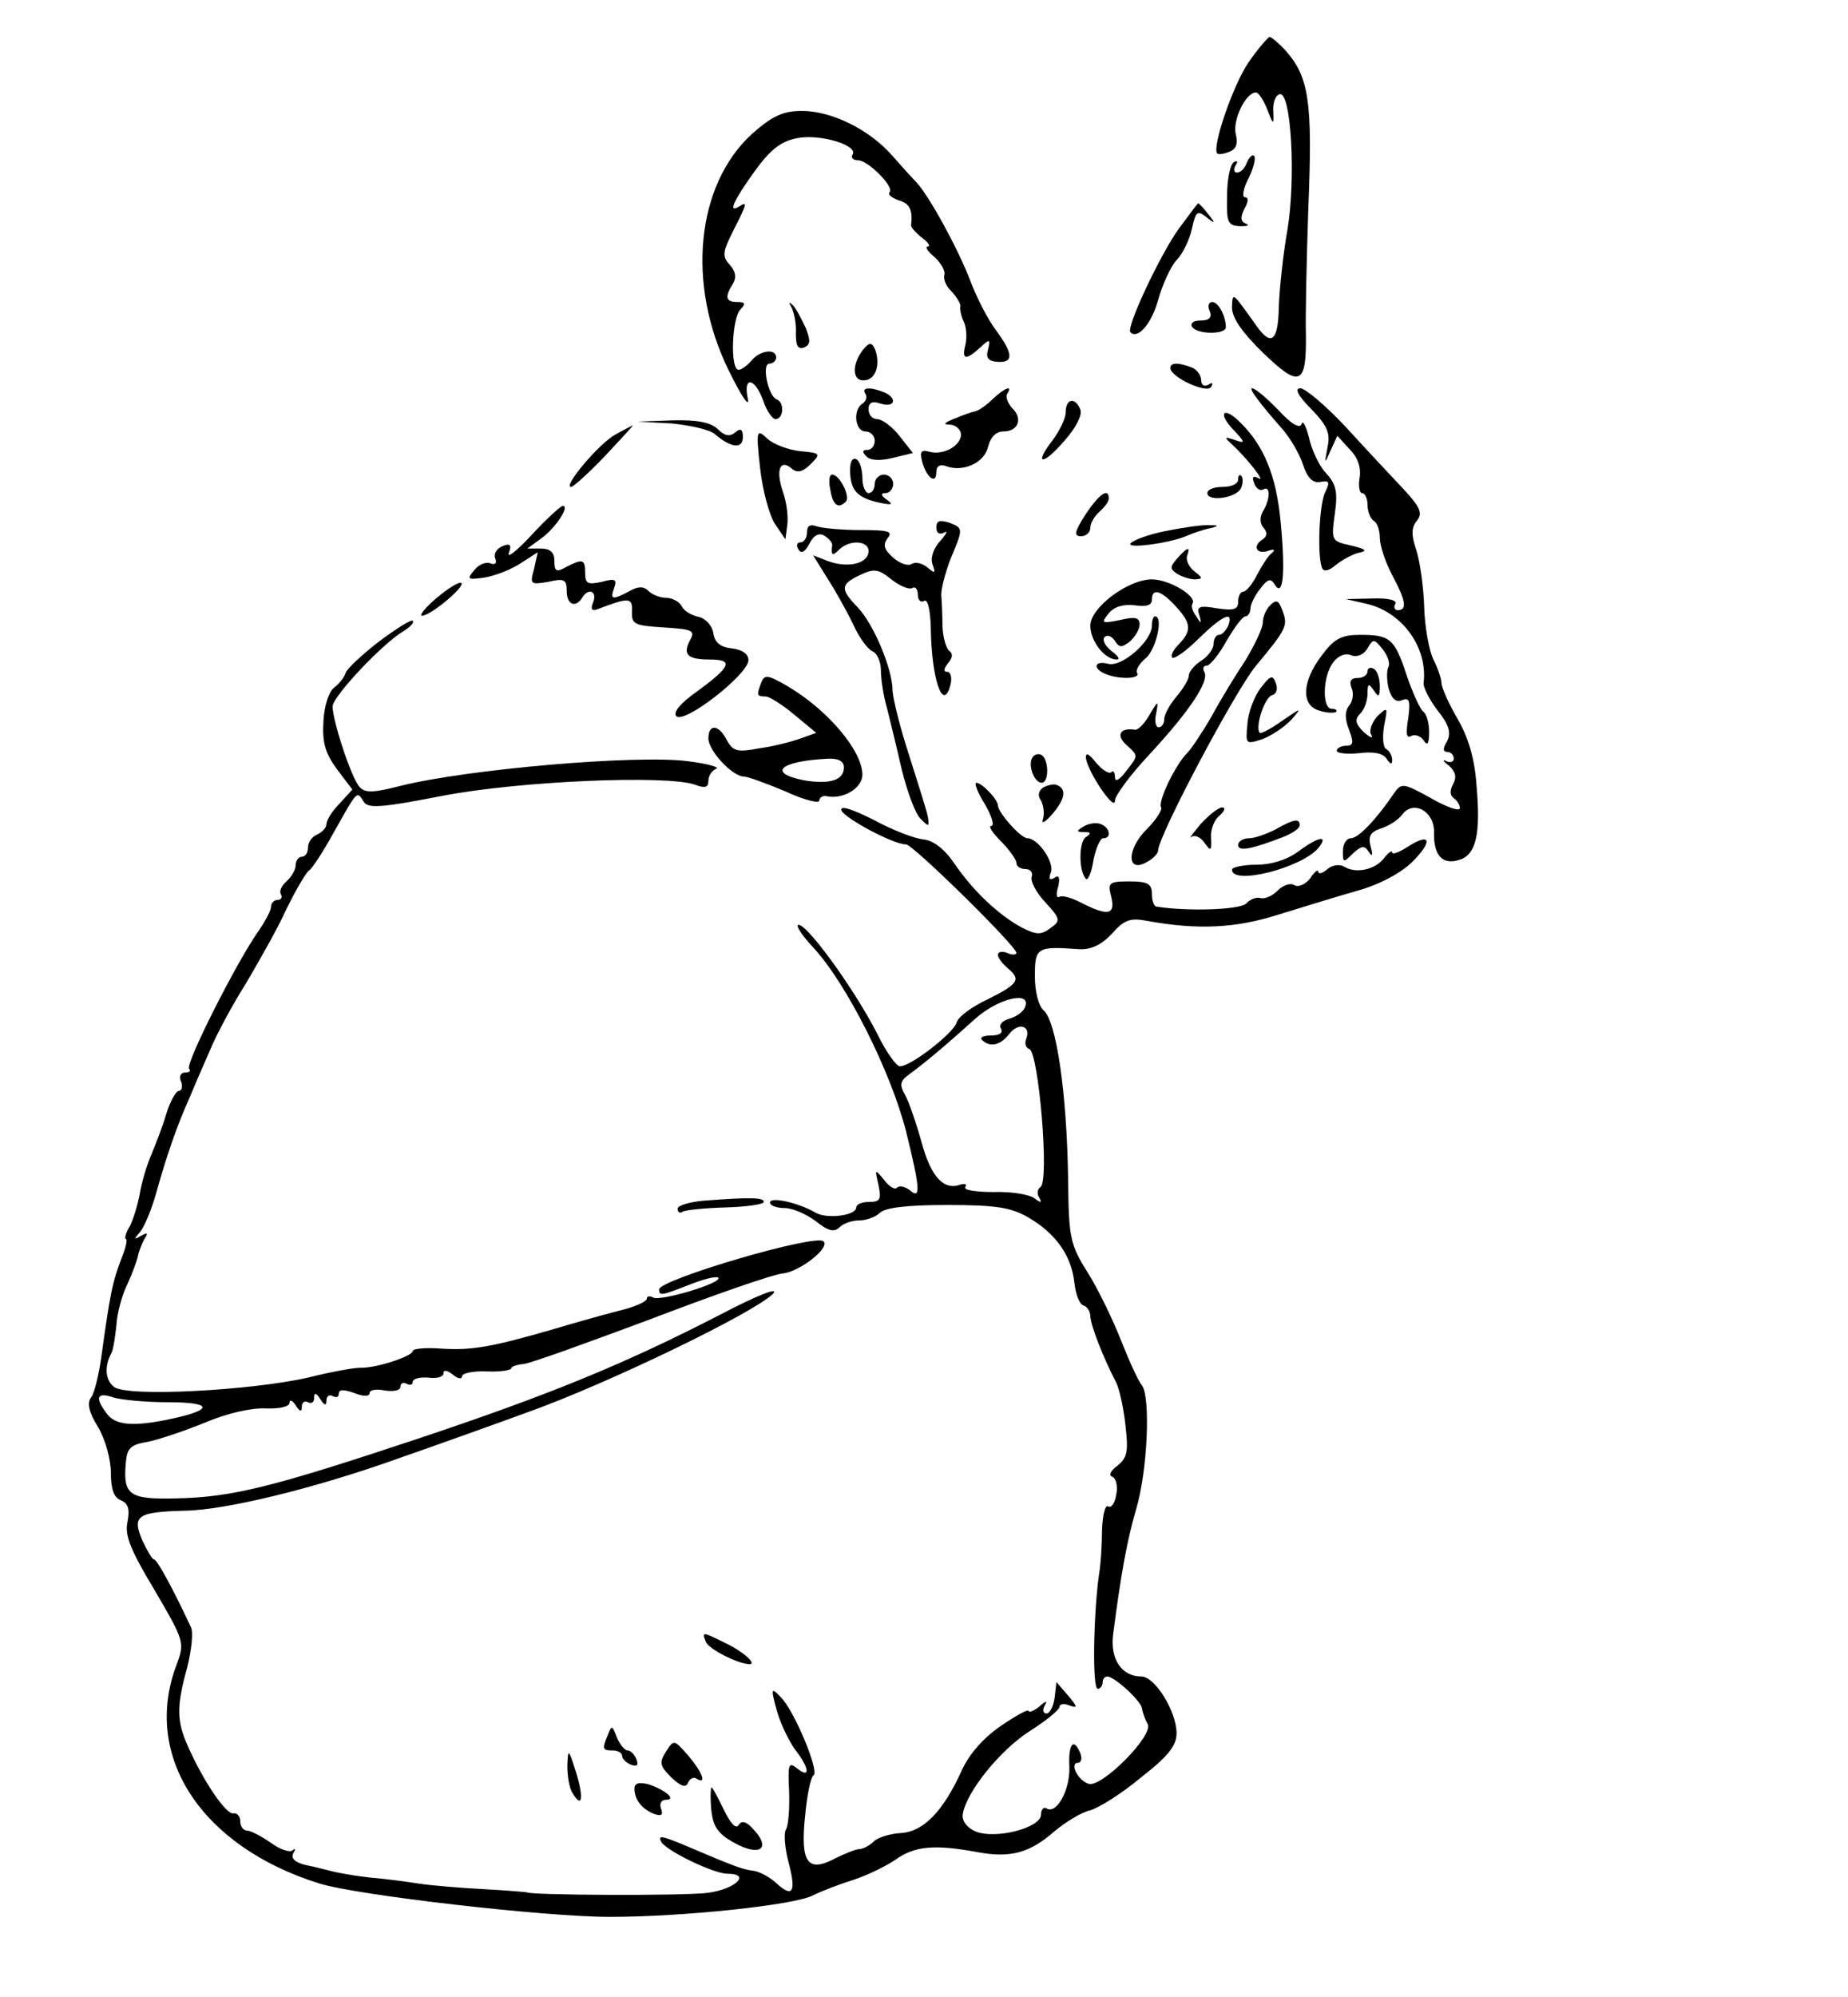 <?xml version="1.0" standalone="no"?>
<!DOCTYPE svg PUBLIC "-//W3C//DTD SVG 20010904//EN"
 "http://www.w3.org/TR/2001/REC-SVG-20010904/DTD/svg10.dtd">
<svg version="1.0" xmlns="http://www.w3.org/2000/svg"
 width="300pt" height="324pt" viewBox="0 0 300 324"
 preserveAspectRatio="xMidYMid meet">
<g transform="translate(0,324) scale(0.1,-0.1)"
fill="#000000" stroke="none">
<path d="M2027 3139 c-25 -36 -60 -138 -51 -148 2 -2 11 -1 20 3 11 4 14 13
10 29 -5 22 16 67 33 67 4 0 12 -12 18 -27 10 -26 11 -27 10 -4 -1 13 3 26 10
28 19 7 27 -136 13 -220 -7 -39 -13 -96 -14 -125 -1 -55 -12 -65 -36 -31 -40
56 -39 56 -40 30 0 -17 17 -41 51 -74 59 -57 70 -52 69 30 -1 26 1 120 4 208
7 170 1 210 -37 253 -11 12 -23 22 -26 22 -3 -1 -19 -19 -34 -41z"/>
<path d="M1221 3023 c-91 -83 -107 -244 -38 -384 20 -41 34 -62 31 -46 -8 37
11 35 25 -3 5 -16 15 -30 20 -30 13 0 15 27 2 32 -14 5 -25 58 -12 58 6 0 11
5 11 10 0 15 -26 12 -40 -5 -7 -8 -16 -15 -21 -15 -14 0 -11 84 3 98 9 9 8 12
-5 12 -19 0 -21 8 -7 30 6 10 4 20 -5 30 -13 14 -12 21 5 55 23 45 24 49 10
40 -19 -12 -9 10 25 57 26 36 43 49 70 54 37 7 99 -12 89 -27 -3 -5 1 -9 9 -9
16 0 60 -44 51 -52 -3 -4 4 -9 15 -13 18 -5 23 -16 20 -41 0 -3 8 -12 18 -20
10 -7 14 -14 9 -14 -5 0 0 -8 11 -17 11 -10 18 -23 16 -29 -2 -7 3 -19 12 -27
8 -9 15 -20 14 -24 -1 -4 1 -16 6 -26 4 -9 5 -26 2 -37 -6 -24 1 -25 24 -4 16
15 17 14 13 -3 -4 -13 0 -19 15 -20 27 -2 26 13 -2 51 -13 17 -32 54 -42 81
-20 52 -67 138 -88 160 -7 7 -24 26 -39 43 -37 42 -98 72 -146 72 -31 0 -48
-8 -81 -37z"/>
<path d="M2024 2976 c-3 -9 -10 -16 -16 -16 -5 0 -6 5 -2 12 4 6 3 8 -3 5 -6
-4 -11 -28 -11 -55 -1 -43 1 -48 21 -49 12 0 16 1 10 4 -9 3 -10 10 -3 24 7
12 7 19 1 19 -5 0 -3 14 6 31 8 16 12 33 9 36 -3 3 -8 -2 -12 -11z"/>
<path d="M1913 2868 c-30 -42 -85 -159 -78 -167 12 -12 34 13 45 52 7 25 20
54 30 65 10 10 21 33 25 51 6 28 9 30 23 19 15 -12 16 -11 3 5 -7 9 -14 17
-16 17 -1 0 -15 -19 -32 -42z"/>
<path d="M1285 2741 c4 -8 8 -26 7 -42 0 -20 3 -26 13 -23 11 5 11 11 3 32 -7
15 -16 32 -21 37 -7 6 -7 5 -2 -4z"/>
<path d="M1964 2735 c4 -10 -1 -15 -15 -15 -11 0 -17 -4 -14 -10 8 -13 55 -13
55 -1 0 18 -12 41 -22 41 -6 0 -8 -7 -4 -15z"/>
<path d="M1404 2676 c-20 -22 -22 -52 -4 -53 20 -2 30 23 21 49 -5 12 -9 13
-17 4z"/>
<path d="M1900 2643 c0 -15 59 -42 66 -31 4 7 2 8 -4 4 -7 -4 -12 -1 -12 7 0
8 -7 18 -16 21 -21 8 -34 8 -34 -1z"/>
<path d="M1405 2601 c3 -5 1 -12 -5 -16 -16 -10 -12 -45 5 -45 8 0 15 -7 15
-15 0 -8 -5 -15 -12 -15 -8 0 -9 -3 -1 -11 6 -6 22 -7 42 -2 l33 8 -22 28
c-12 15 -28 27 -36 27 -8 0 -14 7 -14 16 0 11 6 14 20 9 24 -7 27 10 4 19 -23
9 -36 7 -29 -3z"/>
<path d="M1612 2593 c-10 -10 -23 -19 -28 -20 -5 -1 -20 -6 -34 -12 -18 -7
-20 -10 -7 -10 9 -1 17 -8 17 -16 0 -18 -28 -34 -51 -28 -14 4 -16 0 -12 -16
7 -26 23 -38 23 -17 0 10 6 13 15 10 28 -11 63 5 69 31 4 16 13 25 25 25 24 0
32 21 14 38 -7 8 -11 18 -8 23 10 15 -4 10 -23 -8z"/>
<path d="M2041 2593 c7 -10 24 -30 38 -46 14 -15 30 -42 36 -60 7 -22 16 -31
28 -29 15 3 16 0 9 -15 -11 -19 -14 -111 -5 -126 3 -5 12 -2 21 6 10 8 26 17
37 20 16 3 13 6 -12 12 -32 7 -32 8 -26 52 5 35 2 48 -15 66 -11 12 -23 38
-27 57 -5 19 -10 29 -12 22 -3 -8 -17 0 -38 23 -35 36 -57 48 -34 18z"/>
<path d="M2129 2576 c26 -27 31 -39 26 -62 -5 -27 -5 -28 5 -5 l11 24 20 -22
c14 -14 19 -31 16 -47 -2 -13 0 -24 4 -24 5 0 9 -9 9 -19 0 -11 5 -23 10 -26
6 -3 10 -16 10 -28 0 -12 9 -39 20 -60 22 -41 25 -57 9 -57 -5 0 -7 5 -4 10 4
6 -11 10 -37 9 l-43 -1 35 -8 c57 -14 98 -71 91 -128 -1 -6 9 -27 23 -45 19
-24 22 -36 15 -50 -7 -11 -7 -17 1 -17 5 0 10 -5 10 -11 0 -5 -6 -7 -12 -4 -7
4 -6 0 4 -7 11 -10 13 -19 7 -30 -6 -11 -5 -19 1 -23 5 -3 10 -11 10 -16 0 -6
-21 1 -47 16 -45 25 -48 25 -60 8 -29 -43 -58 -73 -70 -73 -7 0 -13 -9 -13
-21 0 -19 1 -19 16 -4 14 13 19 14 26 3 6 -9 7 -6 3 9 -4 16 -1 23 17 29 13 4
28 14 34 22 18 25 53 6 52 -29 -1 -37 14 -53 41 -44 27 8 35 41 28 120 -3 44
-13 78 -31 109 -14 24 -26 51 -26 58 0 7 -6 24 -13 38 -7 14 -14 52 -15 85 -1
33 -7 75 -13 93 -8 24 -8 36 1 47 10 12 6 22 -23 53 -19 20 -61 65 -93 100
-32 34 -65 62 -73 62 -10 0 -4 -12 18 -34z"/>
<path d="M1730 2571 c0 -10 -10 -30 -21 -45 -32 -41 -16 -42 19 -1 18 20 29
41 26 50 -8 21 -24 19 -24 -4z"/>
<path d="M2001 2544 c21 -22 21 -24 4 -18 -18 6 -18 5 -5 -7 25 -23 56 -63 43
-55 -9 5 -11 2 -7 -8 3 -9 10 -13 15 -10 12 7 11 -17 -1 -36 -5 -9 -5 -19 1
-26 7 -8 6 -14 -1 -19 -17 -10 -11 -25 8 -19 10 4 13 2 7 -3 -6 -4 -16 -20
-24 -35 -8 -16 -18 -28 -23 -28 -4 0 -8 -7 -8 -16 0 -13 -7 -15 -34 -11 -29 5
-34 3 -29 -11 4 -14 3 -15 -5 -2 -6 8 -9 17 -6 21 7 12 -38 39 -66 39 -39 0
-100 -46 -100 -75 0 -25 23 -55 43 -55 6 0 2 6 -9 14 -10 8 -15 18 -11 22 4 5
12 2 17 -6 7 -11 11 -11 24 -1 9 8 16 20 16 28 0 11 -7 13 -32 7 -30 -6 -31
-5 -18 11 9 11 24 15 42 13 19 -3 28 0 28 9 0 19 14 16 38 -10 26 -28 27 -40
6 -62 -9 -9 -14 -18 -11 -22 3 -3 23 11 43 31 39 38 57 46 48 21 -4 -8 -10
-15 -15 -15 -5 0 -9 -7 -9 -15 0 -8 -9 -20 -20 -27 -11 -7 -20 -18 -20 -24 0
-6 -9 -21 -20 -34 -11 -13 -20 -29 -20 -37 0 -7 -4 -13 -9 -13 -5 0 -7 10 -4
23 4 21 3 21 -11 -3 -8 -14 -18 -24 -23 -24 -25 4 -32 -9 -14 -25 19 -17 19
-17 0 -41 -11 -15 -19 -20 -19 -11 0 8 -3 12 -6 8 -4 -3 -15 4 -25 16 -12 15
-17 17 -16 6 4 -23 47 -87 47 -68 0 8 25 42 56 75 64 69 98 119 89 134 -3 5
-2 10 4 10 5 0 20 18 32 40 13 22 26 40 31 40 4 0 8 6 8 13 0 6 7 21 16 32 12
16 17 17 23 7 14 -23 18 17 10 101 -7 75 -27 124 -66 162 -26 26 -37 16 -12
-11z"/>
<path d="M1090 2553 c30 -3 62 -10 70 -17 27 -23 46 -25 46 -5 0 13 -4 15 -13
7 -9 -7 -17 -5 -28 6 -12 11 -33 15 -73 14 l-57 -2 55 -3z"/>
<path d="M999 2535 c-26 -14 -86 -85 -72 -85 4 0 29 23 55 50 26 28 47 50 45
50 -1 -1 -14 -7 -28 -15z"/>
<path d="M1234 2480 c4 -36 15 -76 24 -90 l17 -25 3 23 c2 13 -1 37 -7 54 -12
35 -5 54 14 38 9 -8 18 -6 31 7 17 17 16 18 -17 21 -19 2 -43 11 -53 20 -18
17 -19 15 -12 -48z"/>
<path d="M1380 2478 c0 -33 11 -45 45 -53 23 -5 26 -4 15 4 -10 7 -11 11 -2
11 6 0 12 7 12 15 0 8 -7 15 -15 15 -8 0 -15 -7 -15 -15 0 -8 -4 -15 -10 -15
-5 0 -10 11 -10 24 0 14 -4 28 -10 31 -6 3 -10 -4 -10 -17z"/>
<path d="M1348 2445 c4 -25 13 -31 25 -19 8 8 -10 44 -22 44 -5 0 -6 -11 -3
-25z"/>
<path d="M2010 2462 c0 -7 -11 -12 -25 -12 -14 0 -25 -4 -25 -10 0 -15 49 -8
55 9 3 7 3 16 0 19 -3 3 -5 0 -5 -6z"/>
<path d="M1762 2405 c-18 -28 -19 -35 -7 -35 8 0 15 6 15 14 0 7 7 19 15 26 8
7 15 16 15 21 0 19 -16 7 -38 -26z"/>
<path d="M862 2371 c-23 -25 -40 -38 -36 -28 5 13 2 16 -10 11 -10 -4 -15 -13
-12 -20 3 -8 0 -11 -8 -8 -7 3 -19 -2 -26 -11 -13 -15 -11 -16 17 -12 17 3 43
13 58 23 l28 18 -6 -27 c-7 -25 -6 -26 23 -21 26 6 30 4 30 -15 0 -22 14 -28
25 -11 10 17 25 11 18 -7 -5 -12 -2 -15 8 -11 50 19 56 19 55 -4 -1 -21 4 -23
52 -26 47 -3 51 -5 42 -21 -12 -23 -4 -31 32 -31 39 0 35 -11 -18 -50 -30 -21
-42 -36 -36 -42 13 -13 117 68 117 91 0 10 -10 17 -27 19 -19 2 -28 10 -30 25
-2 12 -12 23 -23 26 -11 2 -24 9 -28 17 -4 8 -16 14 -25 14 -10 0 -23 5 -29
11 -8 8 -17 8 -31 0 -28 -15 -32 -14 -25 5 5 14 2 16 -20 10 -23 -5 -27 -3
-27 14 0 23 -4 24 -31 10 -16 -9 -19 -7 -19 10 0 14 -7 20 -22 20 l-22 0 22
16 c23 16 49 55 35 53 -4 -1 -27 -22 -51 -48z"/>
<path d="M1520 2384 c0 -9 5 -12 13 -8 6 4 4 -2 -7 -14 -11 -12 -16 -28 -12
-38 5 -14 4 -15 -8 -5 -8 7 -20 10 -26 6 -6 -4 -20 1 -31 11 -14 13 -16 20 -8
31 9 11 1 13 -44 13 -30 0 -62 3 -71 6 -11 4 -16 1 -16 -10 0 -9 -5 -16 -11
-16 -5 0 -7 -5 -3 -11 4 -8 11 -5 18 9 7 14 16 18 24 13 8 -5 13 -11 13 -15
-2 -17 0 -19 11 -8 17 17 48 15 48 -2 0 -20 -32 -28 -64 -17 l-26 10 23 -37
c13 -20 32 -54 42 -75 10 -22 24 -41 32 -44 7 -3 13 -17 13 -30 0 -14 4 -42
10 -62 5 -20 16 -65 24 -100 9 -36 22 -72 31 -80 13 -13 14 -13 11 5 -2 10
-16 54 -30 98 -14 43 -26 90 -27 105 0 36 -31 109 -57 136 -28 29 -28 37 4 52
23 11 30 10 51 -7 14 -11 29 -17 34 -14 5 3 9 -2 9 -11 0 -9 5 -13 10 -10 6 4
10 -13 11 -42 1 -85 20 -140 32 -94 3 12 0 21 -5 21 -7 0 -6 5 1 14 8 9 8 16
2 20 -5 4 -10 21 -11 39 0 17 -1 41 -2 52 0 11 7 37 15 58 21 50 21 50 -2 59
-16 5 -21 3 -21 -8z"/>
<path d="M1890 2378 c-25 -5 -49 -14 -54 -19 -11 -10 60 -1 89 11 11 5 29 11
40 13 15 4 14 5 -5 5 -14 0 -45 -5 -70 -10z"/>
<path d="M1911 2334 c-12 -14 -12 -17 0 -25 8 -5 21 -9 29 -9 13 1 13 2 -1 13
-9 7 -14 18 -12 25 6 16 1 15 -16 -4z"/>
<path d="M709 2270 c-19 -16 -29 -29 -24 -29 14 0 70 47 64 53 -3 3 -21 -8
-40 -24z"/>
<path d="M2062 2258 c-7 -7 -12 -19 -12 -28 0 -9 -13 -36 -28 -61 -16 -24 -41
-65 -55 -91 -15 -26 -33 -53 -40 -60 -19 -19 -48 -79 -42 -88 2 -4 -8 -20 -24
-36 -32 -32 -32 -71 0 -53 10 5 19 14 19 19 0 23 125 259 159 300 50 60 52 65
43 89 -6 17 -10 19 -20 9z"/>
<path d="M615 2199 c-27 -21 -52 -44 -54 -51 -2 -7 -11 -18 -19 -24 -8 -6 -16
-30 -17 -55 -2 -34 3 -51 22 -77 l25 -33 -21 -23 c-12 -12 -21 -27 -21 -33 0
-6 -7 -13 -15 -17 -8 -3 -15 -12 -15 -21 0 -8 -4 -15 -10 -15 -5 0 -10 -6 -10
-14 0 -7 -7 -19 -15 -26 -8 -7 -12 -16 -9 -21 3 -5 0 -9 -5 -9 -6 0 -11 -5
-11 -11 0 -6 -9 -23 -20 -39 -35 -49 -120 -217 -113 -224 3 -3 1 -6 -6 -6 -8
0 -11 -7 -7 -15 3 -8 1 -15 -4 -15 -4 0 -14 -17 -20 -37 -6 -21 -18 -51 -25
-68 -7 -16 -15 -44 -18 -61 -3 -17 -10 -41 -16 -53 -7 -11 -9 -21 -7 -21 3 0
1 -12 -5 -27 -17 -44 -20 -60 -35 -168 -4 -27 -11 -56 -16 -62 -7 -9 -4 -24
11 -48 12 -20 21 -53 21 -75 0 -26 5 -40 16 -44 12 -5 15 -14 11 -35 -5 -22 5
-46 44 -111 48 -82 49 -85 36 -120 -57 -148 39 -296 232 -356 62 -19 365 -54
471 -54 118 0 300 19 330 35 14 7 43 18 65 25 22 7 53 22 69 33 31 22 63 25
133 12 54 -10 85 -1 125 34 18 15 44 31 58 34 14 4 51 27 82 53 45 35 58 52
58 72 0 35 -35 92 -57 92 -32 0 -51 28 -46 68 12 93 22 151 37 202 19 63 24
182 10 202 -6 7 -21 40 -34 73 -13 33 -37 83 -54 110 -29 46 -31 57 -32 150
-2 142 -19 258 -40 276 -8 7 -14 30 -14 55 0 47 3 49 72 44 19 -1 36 7 53 25
20 23 30 26 57 21 82 -15 144 -12 213 10 39 12 97 30 129 39 36 10 71 29 89
47 34 34 29 48 -8 24 -14 -9 -25 -13 -25 -9 0 4 -6 0 -13 -9 -14 -19 -46 -26
-65 -14 -7 4 -19 3 -27 -4 -8 -7 -15 -9 -15 -4 0 4 -6 0 -13 -11 -8 -10 -19
-15 -26 -11 -6 4 -18 0 -27 -9 -9 -9 -21 -14 -28 -12 -6 2 -17 -2 -23 -9 -11
-10 -93 -13 -145 -5 -5 0 -8 10 -8 21 0 16 -7 20 -36 20 -34 0 -36 -2 -30 -25
7 -29 -5 -32 -48 -10 -15 8 -32 13 -36 10 -5 -3 -6 5 -2 17 3 14 1 19 -6 14
-8 -5 -10 -2 -6 9 6 16 -21 55 -38 55 -11 0 -47 41 -48 53 0 10 -26 37 -35 37
-4 0 2 -16 14 -35 11 -19 16 -35 10 -35 -5 0 2 -11 16 -25 14 -14 25 -30 25
-35 0 -6 7 -10 15 -10 8 0 12 -6 10 -12 -3 -7 7 -26 22 -42 25 -27 25 -30 8
-42 -15 -11 -22 -11 -46 1 -37 20 -78 58 -109 103 -16 24 -34 38 -50 40 -14 1
-51 15 -82 32 -36 18 -55 24 -52 15 6 -13 84 -55 105 -55 11 0 179 -165 179
-176 0 -3 -7 -4 -15 0 -8 3 -15 2 -15 -3 0 -5 7 -14 15 -21 23 -19 19 -26 -31
-51 -26 -12 -49 -29 -51 -38 -5 -17 -74 -71 -92 -71 -6 0 -23 24 -37 53 -39
76 -119 185 -129 176 -2 -3 9 -19 25 -36 54 -58 126 -201 151 -299 23 -93 24
-111 6 -95 -8 6 -17 8 -21 4 -3 -4 -13 2 -21 13 -15 18 -15 18 -9 -8 5 -24 3
-28 -15 -28 -12 0 -21 -4 -21 -9 0 -13 -46 -19 -65 -9 -29 17 -75 27 -75 17 0
-5 11 -9 24 -9 13 0 35 -10 50 -21 20 -16 30 -19 39 -10 6 6 20 11 32 11 12 0
27 6 33 12 9 9 46 13 110 13 79 0 103 -4 131 -20 45 -26 70 -62 75 -105 2 -19
8 -36 15 -38 6 -2 11 -10 11 -17 0 -14 21 -68 42 -108 5 -10 12 -41 15 -69 5
-43 3 -53 -13 -66 -11 -8 -15 -16 -8 -18 6 -3 9 -16 6 -29 -2 -14 -8 -22 -13
-19 -5 3 -9 -14 -10 -38 0 -24 -2 -56 -5 -73 -9 -65 -11 -185 -2 -185 4 0 8 5
8 10 0 6 3 10 8 10 12 -1 54 -39 56 -52 1 -7 5 -18 9 -25 11 -18 -76 -105 -96
-97 -18 6 -31 34 -17 34 5 0 7 7 4 15 -11 27 -20 16 -18 -22 1 -38 -21 -77
-37 -67 -5 3 -9 -2 -9 -10 0 -22 -76 -41 -107 -27 -14 6 -22 18 -20 28 6 36
60 103 108 134 27 17 49 35 49 40 0 4 7 6 16 2 14 -5 13 -2 -2 16 l-19 22 -3
-26 c-2 -14 -8 -25 -13 -25 -6 0 -7 6 -3 13 5 8 2 8 -9 -2 -9 -7 -17 -10 -17
-7 0 4 -20 -7 -45 -24 -28 -19 -52 -46 -64 -73 -30 -66 -62 -99 -99 -101 -17
-1 -37 -7 -44 -14 -6 -6 -17 -12 -23 -12 -5 0 -23 -7 -39 -15 -45 -24 -57 -7
-49 69 3 33 9 63 14 66 9 7 -32 106 -54 127 -15 16 -16 14 -6 -22 6 -22 20
-50 30 -64 23 -29 25 -48 3 -30 -14 11 -15 7 -13 -37 1 -28 -1 -55 -5 -62 -4
-6 -2 -30 4 -53 13 -49 7 -59 -20 -34 -11 10 -28 19 -38 20 -16 2 -28 6 -110
41 -38 16 -45 17 -38 5 10 -15 85 -51 107 -51 39 0 13 -25 -32 -31 -35 -5
-294 -4 -294 1 0 0 -31 3 -70 5 -38 2 -86 6 -105 9 -19 3 -56 8 -81 10 -26 3
-53 8 -60 10 -8 2 -27 7 -42 10 -18 4 -25 11 -21 19 4 7 4 9 -1 5 -4 -4 -20 1
-35 12 -16 11 -33 20 -39 20 -6 0 -11 7 -11 15 0 8 -5 14 -11 13 -11 -3 -48
50 -74 109 -18 40 -19 64 -1 128 7 28 10 57 6 65 -29 62 -55 110 -60 110 -3 0
-11 14 -19 31 -17 40 -8 46 69 48 67 1 214 37 350 86 52 18 147 52 210 75 128
46 364 160 395 191 11 12 -27 -3 -86 -34 -157 -81 -280 -131 -496 -203 -229
-76 -295 -93 -386 -95 -76 -2 -87 5 -83 55 2 27 7 32 37 37 19 4 60 18 92 31
35 15 75 24 98 23 23 -1 39 3 39 9 0 6 5 4 10 -4 7 -11 10 -11 10 -2 0 7 5 10
10 7 6 -3 10 0 10 7 0 9 3 9 10 -2 7 -11 10 -11 10 -2 0 7 5 10 10 7 6 -3 10
-2 10 4 0 7 8 7 25 1 15 -6 25 -6 25 0 0 5 11 7 25 4 14 -2 25 0 25 6 0 6 5 8
10 5 6 -3 10 -2 10 3 0 5 11 8 25 7 14 -2 25 1 25 7 0 6 6 5 15 -2 8 -7 15 -8
15 -3 0 5 18 9 40 8 22 -1 40 2 40 5 0 3 9 6 20 7 11 1 102 34 204 72 102 39
199 73 217 75 28 3 77 42 66 52 -12 13 -267 -62 -267 -78 0 -11 4 -10 50 8 23
9 43 14 46 11 8 -8 -94 -39 -106 -32 -5 3 -10 2 -10 -2 0 -5 -21 -14 -47 -20
-27 -7 -73 -20 -103 -29 -103 -30 -135 -35 -183 -32 -26 2 -47 0 -47 -4 0 -8
-59 -28 -85 -27 -11 0 -49 -7 -85 -16 -92 -21 -295 -32 -315 -15 -14 11 -16
33 -4 55 3 6 6 26 8 45 1 19 9 49 18 67 8 17 15 37 17 45 1 7 6 19 10 27 7 11
6 12 -5 6 -12 -7 -12 -6 -1 7 7 9 19 38 26 64 16 57 33 107 52 149 7 17 22 52
34 79 11 27 38 77 59 110 20 34 51 88 66 121 16 33 33 61 37 63 4 2 22 29 39
60 40 71 38 69 49 52 7 -12 26 -11 129 9 125 24 363 34 409 18 16 -6 22 -5 22
6 0 9 6 17 13 20 6 2 -14 8 -46 12 -84 11 -359 -13 -467 -40 -43 -11 -57 -12
-66 -2 -13 13 -44 107 -44 131 0 16 82 103 115 122 11 7 18 14 15 17 -3 2 -27
-13 -55 -34z m1049 -593 c-3 -8 -15 -16 -26 -19 -11 -3 -17 -10 -13 -16 4 -7
-3 -11 -16 -11 -12 0 -19 -3 -15 -7 13 -13 30 -9 44 9 15 20 36 14 28 -7 -3
-8 -1 -15 5 -17 15 -5 33 -215 18 -224 -5 -3 -6 -11 -2 -17 5 -9 3 -9 -8 -1
-8 6 -37 11 -66 10 -28 0 -49 3 -46 8 3 5 0 6 -8 4 -27 -10 -48 13 -63 69 -9
32 -21 67 -27 77 -9 16 -8 22 7 33 22 16 55 43 107 90 38 34 92 46 81 19z
m-1392 -641 c73 0 76 -12 6 -27 -61 -13 -91 -11 -105 9 -19 25 -16 35 10 26
12 -4 52 -8 89 -8z"/>
<path d="M1870 2225 c0 -25 -49 -68 -71 -62 -23 6 -26 -8 -3 -17 23 -9 56 -7
50 2 -3 5 4 16 15 25 16 15 28 67 14 67 -3 0 -5 -7 -5 -15z"/>
<path d="M2146 2177 c-33 -43 -34 -82 -4 -90 12 -4 24 -4 27 -2 2 3 -1 5 -7 5
-16 0 -15 52 2 75 8 11 20 16 29 12 10 -4 21 1 27 11 9 16 11 16 25 -2 8 -10
12 -23 9 -28 -3 -5 -3 -21 0 -34 5 -18 12 -24 22 -20 12 5 14 -1 10 -30 -4
-24 -3 -33 5 -28 6 3 15 0 20 -7 6 -10 9 -6 9 13 0 15 -4 29 -9 33 -5 3 -17
29 -27 58 -20 61 -27 67 -76 67 -30 0 -42 -6 -62 -33z"/>
<path d="M2220 2151 c0 -6 -7 -11 -16 -11 -11 0 -14 -5 -10 -16 4 -9 2 -22 -4
-29 -7 -9 -7 -21 0 -39 8 -21 7 -26 -5 -26 -8 0 -15 -4 -15 -8 0 -4 16 -6 36
-4 24 3 39 0 45 -9 6 -9 9 -10 9 -2 0 6 -4 15 -10 18 -5 3 -6 20 -3 38 6 30 6
31 -11 15 -9 -10 -14 -24 -10 -30 4 -7 -1 -5 -12 4 -14 14 -15 21 -6 30 7 7
12 21 12 33 0 16 2 17 10 5 8 -12 10 -11 10 7 0 12 -4 25 -10 28 -5 3 -10 1
-10 -4z"/>
<path d="M1236 2133 c-8 -21 -8 -23 7 -23 6 0 28 -14 47 -30 l35 -29 -25 -9
c-14 -5 -44 -13 -67 -16 -36 -7 -43 -5 -53 13 -13 26 -30 27 -30 3 0 -20 39
-62 58 -62 6 0 36 -11 67 -24 30 -14 55 -20 55 -15 0 5 6 9 13 7 27 -5 57 14
57 35 0 39 -57 106 -122 144 -31 18 -37 19 -42 6z m134 -138 c0 -21 -23 -28
-65 -21 -60 12 -39 31 38 35 18 1 27 -4 27 -14z"/>
<path d="M2046 2123 c-10 -13 -20 -40 -21 -58 -3 -33 -3 -33 25 -24 15 6 36
20 47 32 17 20 16 19 -15 -2 -18 -13 -35 -22 -37 -20 -8 9 8 58 20 61 7 2 10
10 6 20 -5 14 -9 12 -25 -9z"/>
<path d="M1676 2011 c-8 -12 3 -41 15 -41 12 0 12 37 0 45 -5 3 -12 1 -15 -4z"/>
<path d="M1693 1962 c-7 -5 -9 -13 -3 -21 4 -8 6 -21 3 -30 -3 -9 4 -5 16 9
21 25 23 41 5 47 -5 1 -14 -1 -21 -5z"/>
<path d="M1949 1903 c-13 -16 -20 -25 -15 -21 5 4 15 0 21 -9 11 -15 12 -14
11 8 -1 13 5 29 14 36 8 7 10 13 4 13 -6 0 -21 -12 -35 -27z"/>
<path d="M1759 1899 c-12 -7 -12 -9 1 -9 11 0 12 -2 3 -8 -12 -7 -12 -56 0
-68 3 -3 9 10 12 30 4 20 11 36 16 36 14 0 11 17 -4 23 -8 3 -20 1 -28 -4z"/>
<path d="M2070 1894 c-14 -7 -33 -14 -42 -14 -10 0 -18 -5 -18 -11 0 -11 21
-7 73 13 15 6 27 14 27 19 0 12 -10 10 -40 -7z"/>
<path d="M2107 1858 c-18 -13 -43 -21 -68 -21 -21 0 -39 -4 -39 -8 0 -26 113
3 140 35 18 22 0 19 -33 -6z"/>
<path d="M1143 1292 c-24 -2 -43 -8 -43 -13 0 -6 4 -8 8 -5 5 3 36 6 70 7 34
1 62 5 62 9 0 7 -20 8 -97 2z"/>
<path d="M1146 576 c5 -12 53 -36 71 -36 12 0 -11 21 -39 34 -38 19 -39 19
-32 2z"/>
<path d="M987 426 c-10 -24 -9 -26 8 -26 8 0 15 -4 15 -9 0 -5 7 -11 14 -14
10 -4 13 -1 9 9 -3 7 -9 14 -14 14 -5 0 -13 10 -18 22 -7 19 -8 19 -14 4z"/>
<path d="M1081 398 c-11 -18 -10 -23 9 -42 16 -15 24 -17 27 -8 3 6 9 10 14 6
17 -10 9 11 -14 38 -23 26 -23 26 -36 6z"/>
<path d="M921 375 c0 -16 3 -37 9 -45 15 -25 18 -7 5 35 -12 38 -13 39 -14 10z"/>
<path d="M1030 338 c0 -18 12 -33 32 -41 12 -4 15 -2 11 9 -3 8 1 14 8 14 18
0 -1 16 -28 25 -16 4 -23 2 -23 -7z"/>
<path d="M1154 313 c2 -37 10 -49 46 -67 36 -17 50 -3 24 25 -12 14 -20 16
-25 8 -4 -7 -13 2 -24 25 -10 20 -18 36 -20 36 -1 0 -2 -12 -1 -27z"/>
</g>
</svg>
